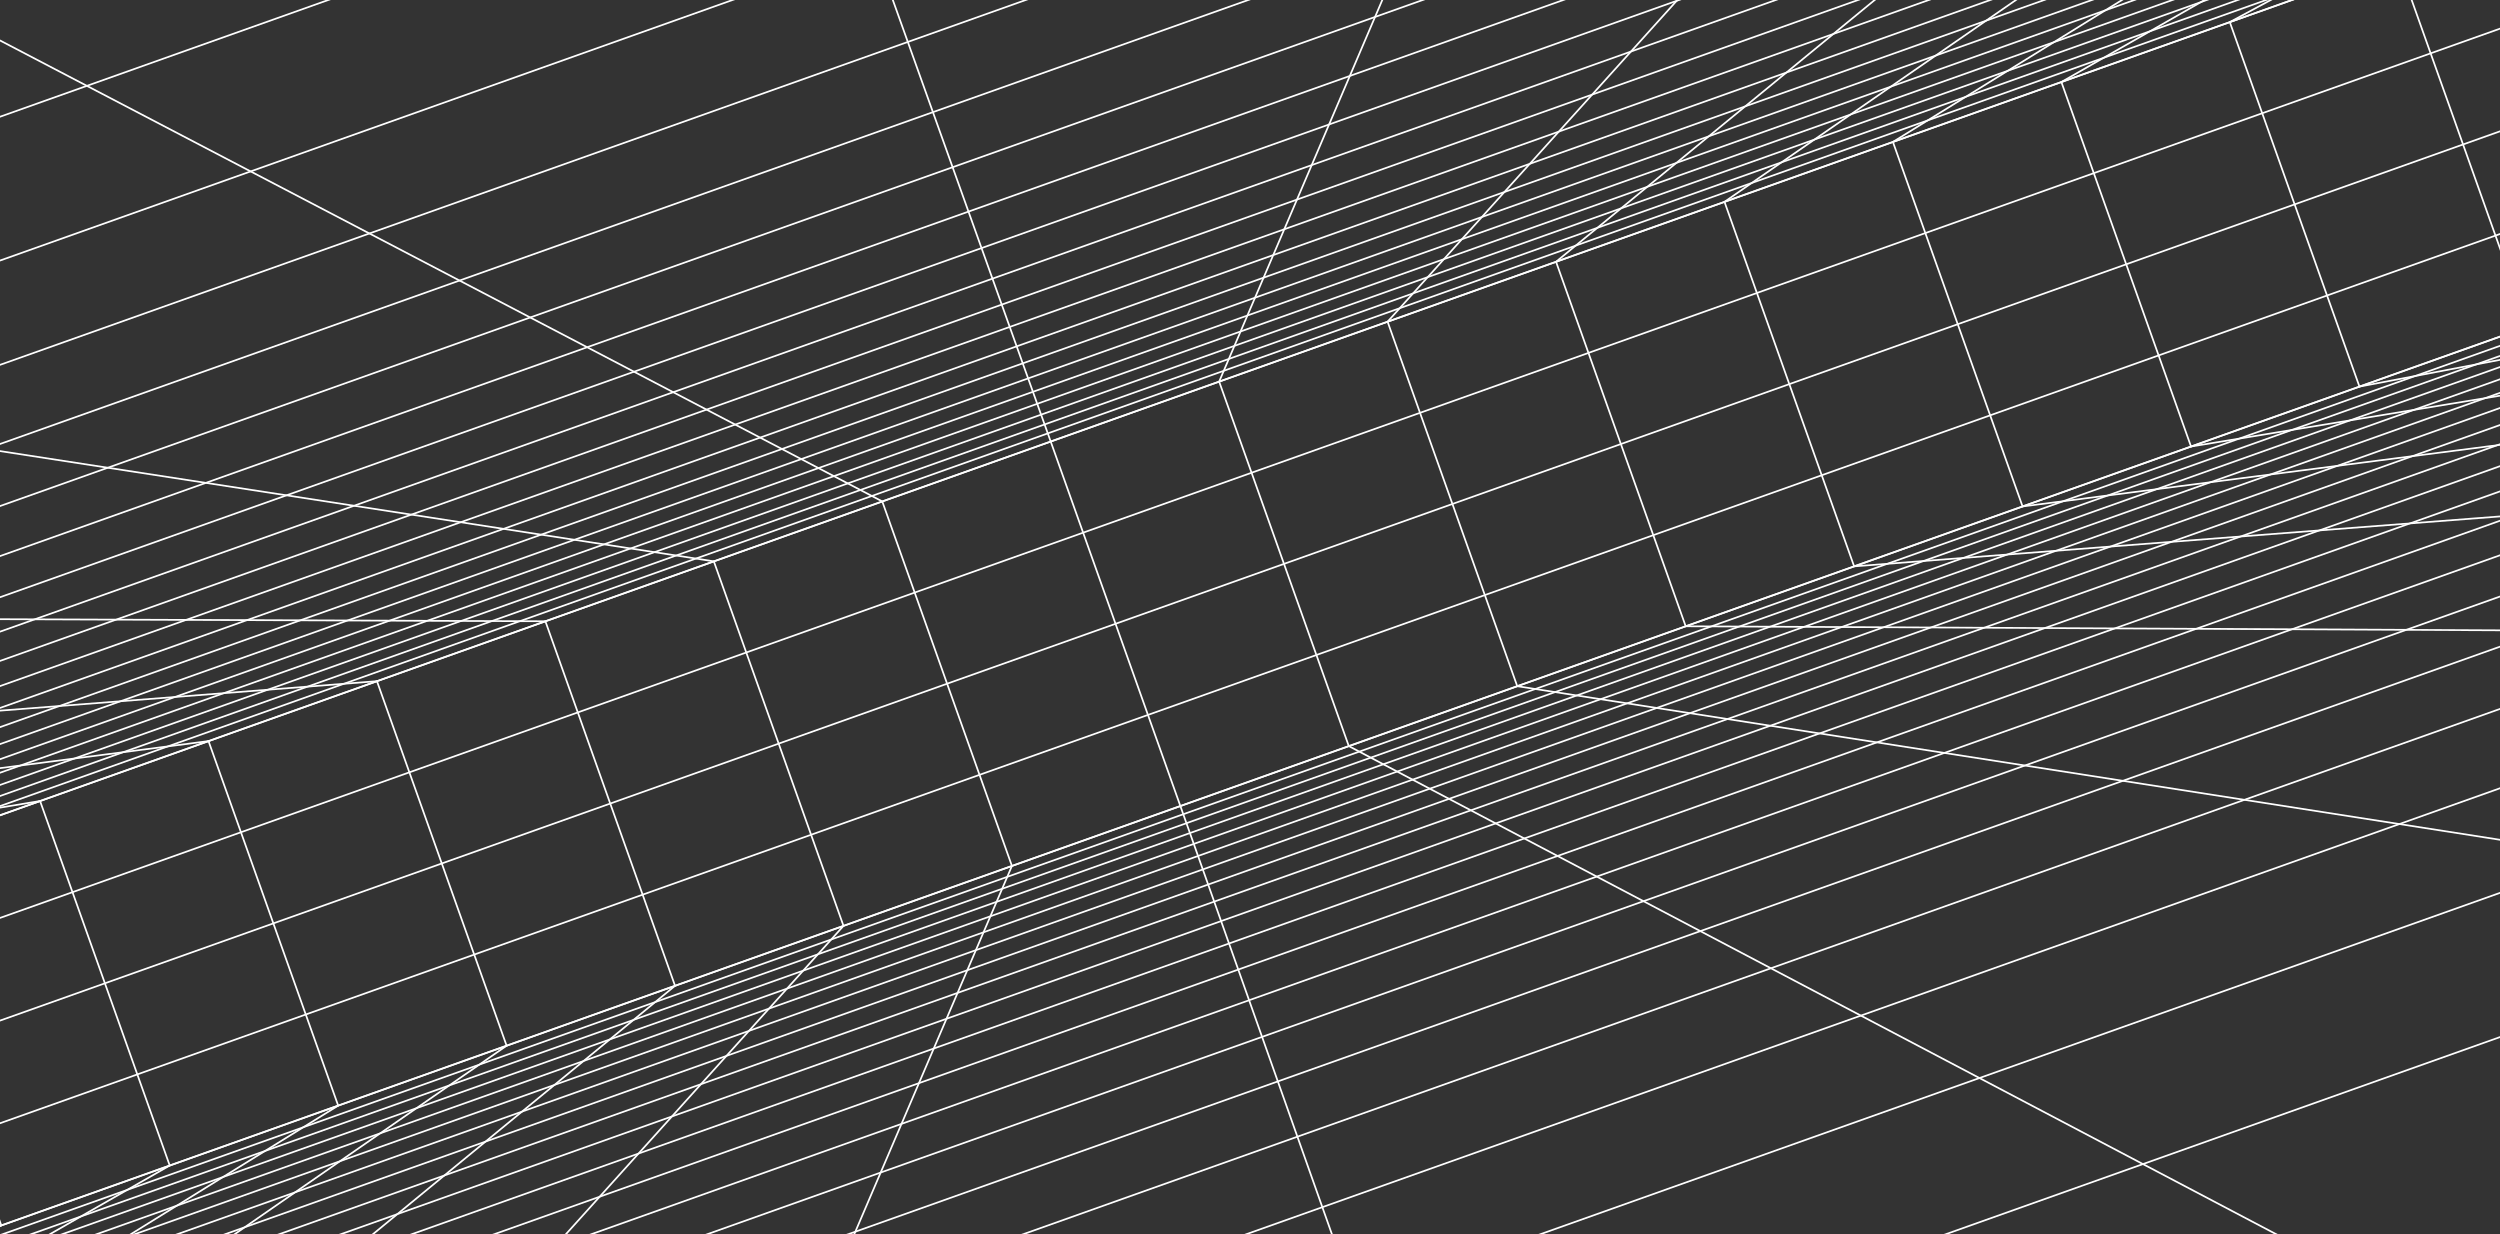 <svg width="1440" height="711" viewBox="0 0 1440 711" fill="none" xmlns="http://www.w3.org/2000/svg">
<rect x="0" y="0" width="1440" height="711" fill="#333333" stroke="none"/>
<path d="M433.043 -227.143L605.205 254.313L679.891 464.271L850.402 946.02" stroke="white" stroke-linecap="round" stroke-linejoin="round"/>
<path d="M308.95 1138.62L582.872 498.782L508.186 288.824L-109.779 -34.052" stroke="white" stroke-linecap="round" stroke-linejoin="round"/>
<path d="M975.861 -420.232L702.23 219.799L776.916 429.758L1391.85 753.419" stroke="white" stroke-linecap="round" stroke-linejoin="round"/>
<path d="M-337.346 1038.45L291.809 602.319L217.123 392.359L-545.731 451.996" stroke="white" stroke-linecap="round" stroke-linejoin="round"/>
<path d="M-382.094 912.657L0.747 705.854L-73.939 495.895L-501.321 577.482" stroke="white" stroke-linecap="round" stroke-linejoin="round"/>
<path d="M-372.15 940.612L97.764 671.342L23.079 461.384L-511.241 549.595" stroke="white" stroke-linecap="round" stroke-linejoin="round"/>
<path d="M-358.227 979.754L194.794 636.829L120.107 426.869L-525.127 510.56" stroke="white" stroke-linecap="round" stroke-linejoin="round"/>
<path d="M-302.554 1136.26L388.828 567.808L314.142 357.848L-580.656 354.454" stroke="white" stroke-linecap="round" stroke-linejoin="round"/>
<path d="M-232.492 1331.22L485.856 533.293L411.17 323.335L-650.029 159.432" stroke="white" stroke-linecap="round" stroke-linejoin="round"/>
<path d="M1779.03 120.306L1456.06 188.175L1381.37 -21.783L1674.69 -173.018" stroke="white" stroke-linecap="round" stroke-linejoin="round"/>
<path d="M1786.49 141.287L1359.04 222.686L1284.36 12.726L1667.25 -193.945" stroke="white" stroke-linecap="round" stroke-linejoin="round"/>
<path d="M1657.32 -221.85L1187.35 47.233L1262.03 257.196L1796.45 169.265" stroke="white" stroke-linecap="round" stroke-linejoin="round"/>
<path d="M1643.42 -260.929L1090.32 81.749L1165 291.711L1810.57 208.416" stroke="white" stroke-linecap="round" stroke-linejoin="round"/>
<path d="M1622.72 -319.654L993.306 116.258L1067.98 326.22L1831.29 267.214" stroke="white" stroke-linecap="round" stroke-linejoin="round"/>
<path d="M1587.95 -417.397L896.277 150.773L970.963 360.733L1866.14 365.186" stroke="white" stroke-linecap="round" stroke-linejoin="round"/>
<path d="M1518.24 -612.827L799.25 185.288L873.936 395.246L1933.3 560.817" stroke="white" stroke-linecap="round" stroke-linejoin="round"/>
<path d="M1588.61 -415.017L-579.97 356.383" stroke="white" stroke-linecap="round" stroke-linejoin="round"/>
<path d="M1656.11 -225.264L-512.472 546.135" stroke="white" stroke-linecap="round" stroke-linejoin="round"/>
<path d="M1633.26 -289.483L-535.316 481.917" stroke="white" stroke-linecap="round" stroke-linejoin="round"/>
<path d="M1607.58 -361.683L-560.999 409.716" stroke="white" stroke-linecap="round" stroke-linejoin="round"/>
<path d="M1689.5 -131.377L-479.076 640.022" stroke="white" stroke-linecap="round" stroke-linejoin="round"/>
<path d="M1562.45 -488.544L-606.125 282.856" stroke="white" stroke-linecap="round" stroke-linejoin="round"/>
<path d="M1621.97 -321.221L-546.606 450.178" stroke="white" stroke-linecap="round" stroke-linejoin="round"/>
<path d="M1642.36 -263.91L-526.219 507.489" stroke="white" stroke-linecap="round" stroke-linejoin="round"/>
<path d="M1679.3 -160.05L-489.274 611.35" stroke="white" stroke-linecap="round" stroke-linejoin="round"/>
<path d="M1673.47 -176.449L-495.108 594.951" stroke="white" stroke-linecap="round" stroke-linejoin="round"/>
<path d="M1669.98 -186.252L-498.596 585.147" stroke="white" stroke-linecap="round" stroke-linejoin="round"/>
<path d="M1676.56 -167.772L-492.021 603.628" stroke="white" stroke-linecap="round" stroke-linejoin="round"/>
<path d="M1683.99 -146.883L-484.591 624.516" stroke="white" stroke-linecap="round" stroke-linejoin="round"/>
<path d="M1681.77 -153.125L-486.811 618.275" stroke="white" stroke-linecap="round" stroke-linejoin="round"/>
<path d="M1686 -141.232L-482.581 630.167" stroke="white" stroke-linecap="round" stroke-linejoin="round"/>
<path d="M1687.83 -136.083L-480.749 635.317" stroke="white" stroke-linecap="round" stroke-linejoin="round"/>
<path d="M1524.09 -596.394L-644.49 175.006" stroke="white" stroke-linecap="round" stroke-linejoin="round"/>
<path d="M1661.43 -210.305L-507.151 561.095" stroke="white" stroke-linecap="round" stroke-linejoin="round"/>
<path d="M1649.84 -242.875L-518.737 528.525" stroke="white" stroke-linecap="round" stroke-linejoin="round"/>
<path d="M1666 -197.439L-502.575 573.961" stroke="white" stroke-linecap="round" stroke-linejoin="round"/>
<path d="M-404.393 849.969L1764.19 78.569" stroke="white" stroke-linecap="round" stroke-linejoin="round"/>
<path d="M-423.063 797.484L1745.52 26.084" stroke="white" stroke-linecap="round" stroke-linejoin="round"/>
<path d="M-441.733 744.999L1726.85 -26.401" stroke="white" stroke-linecap="round" stroke-linejoin="round"/>
<path d="M-460.405 692.507L1708.17 -78.893" stroke="white" stroke-linecap="round" stroke-linejoin="round"/>
<path d="M-479.075 640.022L1689.5 -131.377" stroke="white" stroke-linecap="round" stroke-linejoin="round"/>
<path d="M1763.71 78.738L-404.393 849.969" stroke="white" stroke-linecap="round" stroke-linejoin="round"/>
<path d="M1765.86 83.287L-402.715 854.687" stroke="white" stroke-linecap="round" stroke-linejoin="round"/>
<path d="M1767.7 88.448L-400.88 859.848" stroke="white" stroke-linecap="round" stroke-linejoin="round"/>
<path d="M1769.72 94.121L-398.862 865.521" stroke="white" stroke-linecap="round" stroke-linejoin="round"/>
<path d="M1771.94 100.374L-396.637 871.774" stroke="white" stroke-linecap="round" stroke-linejoin="round"/>
<path d="M1774.41 107.317L-394.168 878.716" stroke="white" stroke-linecap="round" stroke-linejoin="round"/>
<path d="M1777.17 115.06L-391.413 886.46" stroke="white" stroke-linecap="round" stroke-linejoin="round"/>
<path d="M1780.26 123.761L-388.318 895.16" stroke="white" stroke-linecap="round" stroke-linejoin="round"/>
<path d="M1783.76 133.593L-384.821 904.992" stroke="white" stroke-linecap="round" stroke-linejoin="round"/>
<path d="M1787.75 144.802L-380.833 916.202" stroke="white" stroke-linecap="round" stroke-linejoin="round"/>
<path d="M1792.33 157.702L-376.245 929.102" stroke="white" stroke-linecap="round" stroke-linejoin="round"/>
<path d="M1797.67 172.707L-370.908 944.107" stroke="white" stroke-linecap="round" stroke-linejoin="round"/>
<path d="M1803.95 190.363L-364.627 961.762" stroke="white" stroke-linecap="round" stroke-linejoin="round"/>
<path d="M1811.45 211.456L-357.124 982.856" stroke="white" stroke-linecap="round" stroke-linejoin="round"/>
<path d="M1820.57 237.095L-348.464 1008.66" stroke="white" stroke-linecap="round" stroke-linejoin="round"/>
<path d="M1831.9 268.92L-336.683 1040.32" stroke="white" stroke-linecap="round" stroke-linejoin="round"/>
<path d="M1846.33 309.49L-322.251 1080.89" stroke="white" stroke-linecap="round" stroke-linejoin="round"/>
<path d="M1865.35 362.977L-303.225 1134.38" stroke="white" stroke-linecap="round" stroke-linejoin="round"/>
<path d="M1891.58 436.709L-276.998 1208.11" stroke="white" stroke-linecap="round" stroke-linejoin="round"/>
<path d="M1930.06 544.872L-238.522 1316.27" stroke="white" stroke-linecap="round" stroke-linejoin="round"/>
</svg>
